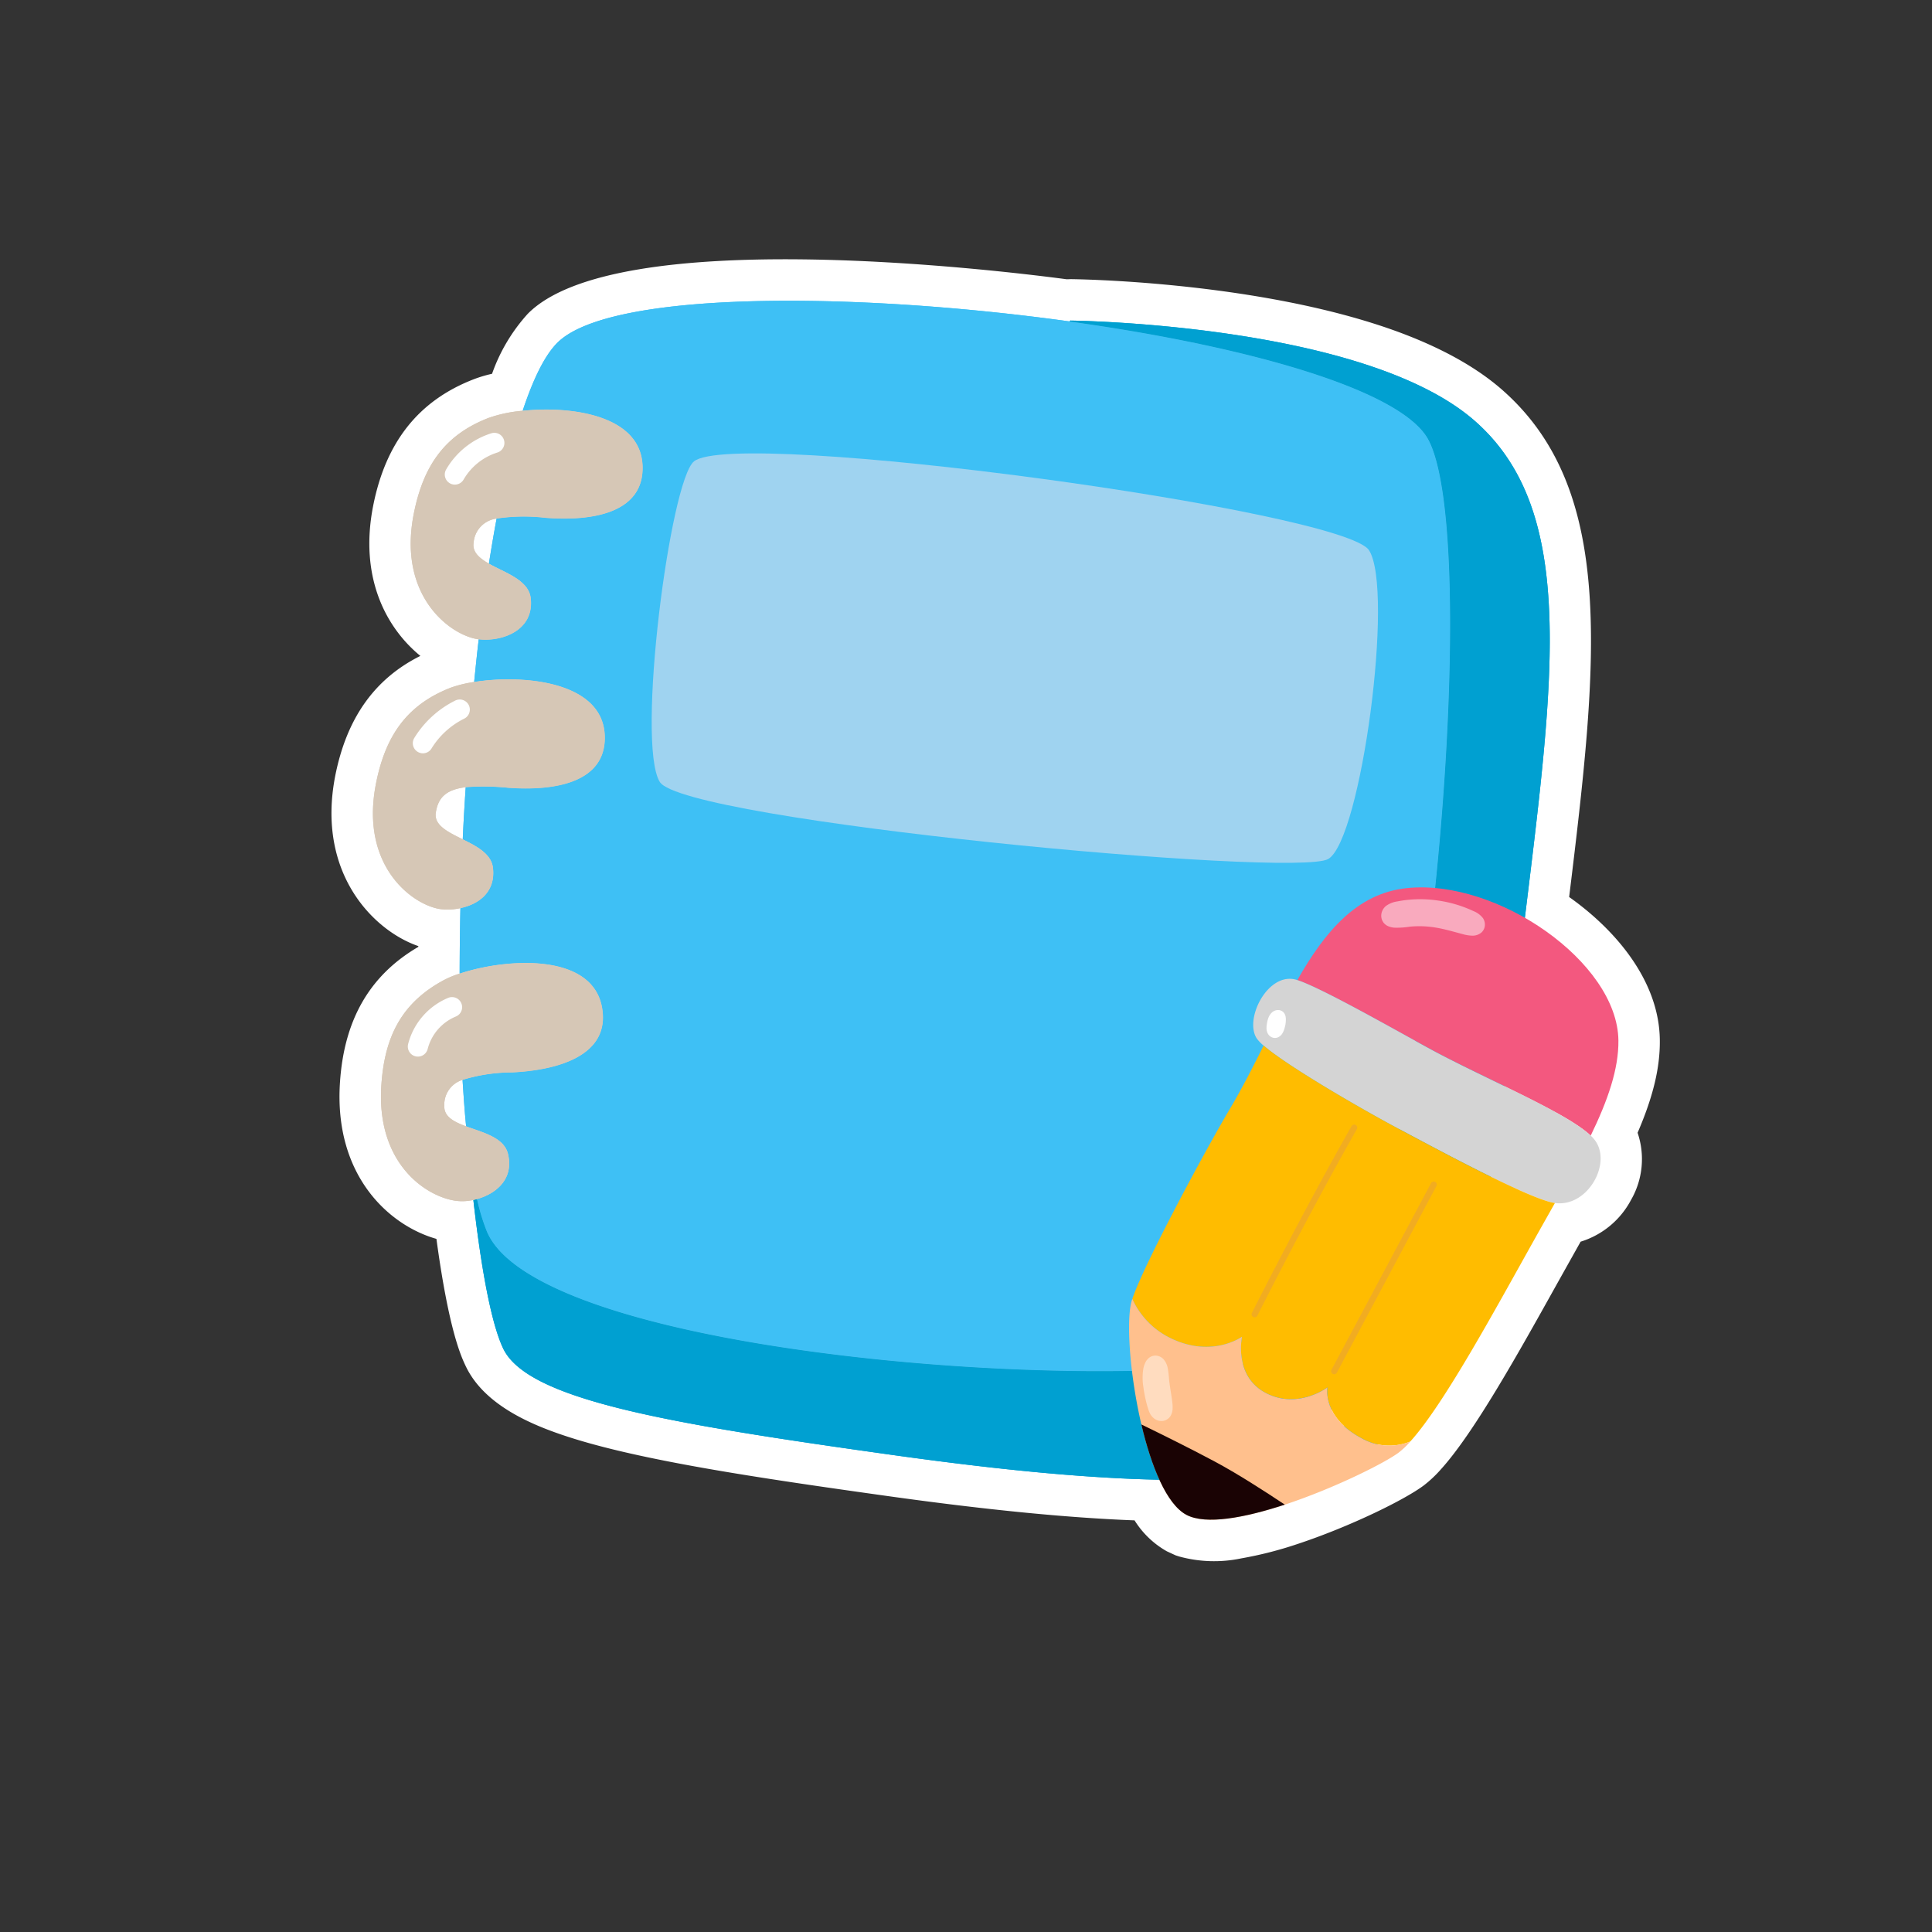 <svg xmlns="http://www.w3.org/2000/svg" xmlns:xlink="http://www.w3.org/1999/xlink" width="280" height="280" viewBox="0 0 280 280"><rect x="0" y="0" width="280" height="280" fill="#333333" stroke="none"/><defs><clipPath id="a"><rect width="280" height="280" transform="translate(3286 7484)" fill="#fff" stroke="#707070" stroke-width="1"/></clipPath><clipPath id="b"><rect width="192.969" height="177.546" fill="none"/></clipPath></defs><g transform="translate(-3286 -7484)" clip-path="url(#a)"><g transform="matrix(0.951, 0.309, -0.309, 0.951, 3373.914, 7487.304)"><rect width="215.13" height="231.428" transform="translate(-16.192 -10.823)" fill="none"/><path d="M190.89,96.549a4.686,4.686,0,0,0-.594-.322c.787-5.646.878-10.466-.443-14.368-2.108-6.257-9.882-10.939-18.384-12.709C164.712,34.469,160.393,10.9,142.591,3.018c-19.579-8.7-60.543,4.164-60.543,4.164l-.054.153c-31.3,5.574-64.9,16.4-69.671,25.924-1.165,2.31-1.684,6.08-1.713,10.887a19.774,19.774,0,0,0-4.379,2.511C.908,50.99-.634,56.249.222,63.289,1.7,75.369,10.747,78.327,14.709,77.627l.08-.014c.4,2.014.837,4.04,1.281,6.087A18.088,18.088,0,0,0,13.1,85.532c-5.32,4.352-6.863,9.612-6.009,16.633,1.485,12.1,10.525,15.038,14.491,14.356A8.418,8.418,0,0,0,24.3,115.49q1.405,4.655,2.828,9.063A13.149,13.149,0,0,0,25.2,126.2c-4.739,4.986-5.6,10.389-3.857,17.253,2.988,11.813,12.334,13.594,16.189,12.4a7.45,7.45,0,0,0,1.63-.717c3.138,6.883,7.488,15.656,10.734,19.108,5.666,6.047,26.189,2.972,58.465-2.734a335.245,335.245,0,0,0,37.9-8.541c.056.061.113.126.169.187,1.759,1.875,3.518,3.159,5.124,3.444,1.769.314,4.148-.43,6.762-1.78a49.576,49.576,0,0,0,6.349-4.032c6.121-4.5,11.96-10.263,13.387-12.314a12.016,12.016,0,0,0,1.081-2.008c2.974-6.622,5.773-21.911,8.106-33.637.391-1.966.781-3.87,1.15-5.716,4.8-.861,6.158-8.318,2.508-10.569M9.758,64.526a3.806,3.806,0,0,1,2.091-4.353c.272,2.118.6,4.308.954,6.554-1.571-.336-2.826-.85-3.045-2.2m6.876,38.895c-.387-2.3.532-3.691,2.985-4.839.616,2.445,1.252,4.887,1.928,7.322-2.372-.357-4.627-.633-4.913-2.483M30.95,143.493a3.743,3.743,0,0,1,1.342-4.426c.882,2.213,1.723,4.313,2.575,6.246-1.894-.073-3.493-.342-3.918-1.82" transform="translate(-4.803 13.094)" fill="#e1e1e1"/><path d="M62.811,183.545c-5.335,0-12.932-.539-17.3-5.2-1.014-1.078-3.9-4.149-9.7-16.189-7.127.276-16.98-4.121-20.3-17.234-2.247-8.843-.7-16.12,4.728-22.209l-.033-.105c-6.789-.106-17.322-5.4-19.079-19.716C.109,94.423,2.187,87.733,7.486,82.517,1.657,80.251-4.435,74.6-5.733,64.02-6.877,54.612-4.2,47.413,2.444,42a18.674,18.674,0,0,1,2.289-1.583,25.514,25.514,0,0,1,2.234-9.864C15.1,14.307,69.02,3.624,79.716,1.651l.535-.193C81.221,1.154,104.241-6,124.66-6c8.233,0,15.086,1.189,20.367,3.535C165,6.374,170.078,30.648,176.637,64.3c7.937,2.467,16.177,7.557,18.9,15.644,1.273,3.76,1.627,8.1,1.092,13.786a11.857,11.857,0,0,1,2.1,9.57,12.369,12.369,0,0,1-5.074,7.995l-1.333,6.7c-2.251,11.444-4.8,24.414-7.728,30.93a17.736,17.736,0,0,1-1.617,2.959c-1.986,2.854-8.387,9.043-14.77,13.738a55.722,55.722,0,0,1-7.154,4.531,19.155,19.155,0,0,1-8.655,2.519h-.529l-1.377-.164a13.1,13.1,0,0,1-5.842-2.819c-9.461,2.679-21.042,5.217-35.253,7.73C90.449,180.772,73.861,183.545,62.811,183.545ZM43.994,151.671l.625.979c5.775,12.667,8.669,16.448,9.645,17.486.021.023,1.4,1.409,8.547,1.409,10.077,0,26.116-2.69,44.5-5.941,15.453-2.732,27.621-5.472,37.2-8.375l3.585-1.087,2.55,2.744a9.532,9.532,0,0,0,2.072,1.818,24.125,24.125,0,0,0,2.836-1.213,43.487,43.487,0,0,0,5.558-3.542,75.205,75.205,0,0,0,12.007-10.9,6.055,6.055,0,0,0,.5-.973c2.392-5.329,4.908-18.119,6.93-28.4l2.747-13.749,3.626-.65-3.242-1.488.668-4.4c.746-5.352.688-9.042-.183-11.615-1.252-3.715-6.976-7.313-13.924-8.759l-3.9-.813-1.092-5.6c-6.286-32.289-10.44-53.62-25.089-60.1C136.418,6.842,131.2,6,124.66,6,110,6,93.235,10.247,86.679,12.081l-.14.4-3.493.765c-38.166,6.8-62.871,17.739-65.358,22.7-.25.5-1.044,2.509-1.078,8.236l-.023,3.887L13.03,49.637a13.586,13.586,0,0,0-2.988,1.654,9.872,9.872,0,0,0-3.768,5.694A11.64,11.64,0,0,1,8.8,55.006l7.842-4.631,1.16,9.034c.265,2.061.582,4.193.929,6.379l1.185,7.482.761,3.183c.389,1.97.819,3.952,1.253,5.953l.978,4.507-4.1,2.127a12.01,12.01,0,0,0-1.944,1.169,9.813,9.813,0,0,0-3.72,5.675,12.873,12.873,0,0,1,3.933-2.736l6.585-3.082,1.776,7.05c.6,2.4,1.228,4.795,1.891,7.184l2.45,8.833.269.623q1.388,4.6,2.794,8.954l1.348,4.176-3.571,2.55a7.148,7.148,0,0,0-1.041.866,9.926,9.926,0,0,0-3.034,6.161,11.344,11.344,0,0,1,1.929-2.022l6.348-5.241,3.046,7.648c.853,2.142,1.666,4.174,2.491,6.044l3.878,8.789Z" transform="translate(-4.803 13.094)" fill="#fff"/><g transform="translate(-4.804 13.094)"><g transform="translate(0)" clip-path="url(#b)"><path d="M160.678,137.65c-12.285,12.224-105.13,36.973-118.883,21.015A29.308,29.308,0,0,1,39,154.643c2.344-1.538,4.25-4.388,2.247-7.63-1.288-2.082-4.408-1.816-7-1.91-.853-1.934-1.694-4.033-2.575-6.247a24.718,24.718,0,0,1,6.535-3.259c6.508-2.479,12.51-6.789,9.584-12.708-3.736-7.615-15.716-2.677-21.279,1.452q-1.423-4.406-2.828-9.063c2.3-1.305,4.178-3.763,2.684-7.013-.839-1.854-3.2-2.255-5.441-2.573-.675-2.434-1.312-4.876-1.928-7.321a34.692,34.692,0,0,1,5.791-1.8c6.779-1.647,13.271-5.145,11.126-11.385-2.642-7.666-14.19-4.91-20.467-1.7-.444-2.047-.884-4.074-1.281-6.088,3.064-.582,7.362-3.549,5.326-8.011-1.1-2.4-4.663-2.343-7.312-2.876-.356-2.246-.682-4.436-.954-6.554a26.613,26.613,0,0,1,6.686-2.284C24.7,56.049,31.19,52.551,29.044,46.31c-2.445-7.127-12.6-5.252-19.054-2.374.029-4.806.548-8.576,1.713-10.887C16.475,23.522,50.075,12.7,81.374,7.125c25.236-4.5,48.977-5.551,54.856.315,13.146,13.1,36.729,117.965,24.447,130.21" transform="translate(0.62 0.21)" fill="#3ec0f5"/><path d="M170.171,150.6c-10.716,8.964-31.843,15.212-64.1,20.914-32.277,5.705-52.8,8.781-58.466,2.734-3.246-3.452-7.6-12.224-10.733-19.108.148-.088.3-.175.441-.283l.019,0a29.308,29.308,0,0,0,2.8,4.022c13.753,15.959,106.6-8.791,118.882-21.015,12.282-12.246-11.3-117.107-24.447-130.211-5.878-5.867-29.621-4.816-54.856-.314l.054-.153S120.723-5.678,140.3,3.019c19.595,8.673,22.854,36.355,31.01,76.945,8.176,40.586,9.6,61.687-1.143,70.634" transform="translate(2.288 0)" fill="#00a0d1"/><path d="M34.389,42c4.295-6.568,91.759-22.3,97.032-17.979s11.868,40.226,8.212,44.374S49.06,92.03,44.025,87.715,31.96,45.713,34.389,42" transform="translate(2.103 1.445)" fill="#9fd3f0"/><path d="M18.535,55.457a26.591,26.591,0,0,0-6.687,2.286A3.806,3.806,0,0,0,9.758,62.1c.218,1.351,1.474,1.865,3.045,2.2,2.649.533,6.214.475,7.312,2.876,2.036,4.463-2.262,7.429-5.326,8.011l-.08.015C10.747,75.9,1.7,72.94.222,60.86c-.857-7.04.686-12.3,6.009-16.632a19.774,19.774,0,0,1,4.379-2.511c6.458-2.878,16.61-4.755,19.054,2.373,2.145,6.242-4.347,9.739-11.129,11.367" transform="translate(0 2.43)" fill="#d6c7b6"/><path d="M25.009,92.08a34.7,34.7,0,0,0-5.791,1.8c-2.452,1.149-3.372,2.537-2.985,4.839.286,1.85,2.542,2.125,4.913,2.483,2.243.319,4.6.719,5.441,2.573,1.494,3.25-.38,5.706-2.684,7.013a8.421,8.421,0,0,1-2.719,1.032c-3.966.681-13.006-2.258-14.491-14.357-.853-7.021.689-12.28,6.009-16.633A18.093,18.093,0,0,1,15.668,79c6.277-3.214,17.824-5.97,20.467,1.7,2.145,6.242-4.347,9.739-11.126,11.386" transform="translate(0.402 4.702)" fill="#d6c7b6"/><path d="M29.752,136.532c.425,1.478,2.025,1.747,3.918,1.82,2.591.093,5.711-.172,7,1.91,2,3.242.1,6.093-2.247,7.631l-.02,0a5.132,5.132,0,0,1-.441.283,7.447,7.447,0,0,1-1.63.717c-3.855,1.193-13.2-.588-16.189-12.4C18.4,129.63,19.26,124.226,24,119.242a13.152,13.152,0,0,1,1.936-1.65c5.563-4.13,17.543-9.068,21.279-1.453,2.926,5.919-3.076,10.229-9.584,12.708a24.748,24.748,0,0,0-6.535,3.259,3.744,3.744,0,0,0-1.342,4.427" transform="translate(1.198 6.961)" fill="#d6c7b6"/><path d="M4.218,54.583a1.462,1.462,0,0,1-1.683-1.74,11.6,11.6,0,0,1,4.609-7.018,1.461,1.461,0,0,1,1.688,2.386,8.653,8.653,0,0,0-3.438,5.233,1.461,1.461,0,0,1-1.176,1.139" transform="translate(0.155 2.827)" fill="#fff"/><path d="M11.4,90.811a1.462,1.462,0,0,1-1.675-1.778A14.587,14.587,0,0,1,13.7,82.038a1.461,1.461,0,0,1,2.037,2.1,11.631,11.631,0,0,0-3.169,5.577,1.461,1.461,0,0,1-1.167,1.1" transform="translate(0.601 5.066)" fill="#fff"/><path d="M23.545,130.426q-.075.013-.153.019a1.46,1.46,0,0,1-1.56-1.354,9.93,9.93,0,0,1,3.462-8.174,1.461,1.461,0,1,1,1.879,2.238,6.959,6.959,0,0,0-2.427,5.729,1.461,1.461,0,0,1-1.2,1.542" transform="translate(1.353 7.483)" fill="#fff"/><path d="M154.2,144.111a1.461,1.461,0,0,1-.956-2.721A19.92,19.92,0,0,0,163,119.062a1.461,1.461,0,0,1,2.834-.712,22.842,22.842,0,0,1-11.192,25.6,1.444,1.444,0,0,1-.447.157" transform="translate(9.463 7.276)" fill="#fff"/><path d="M160.678,137.65c-12.285,12.224-105.13,36.973-118.883,21.015A29.308,29.308,0,0,1,39,154.643c2.344-1.538,4.25-4.388,2.247-7.63-1.288-2.082-4.408-1.816-7-1.91-.853-1.934-1.694-4.033-2.575-6.247a24.718,24.718,0,0,1,6.535-3.259c6.508-2.479,12.51-6.789,9.584-12.708-3.736-7.615-15.716-2.677-21.279,1.452q-1.423-4.406-2.828-9.063c2.3-1.305,4.178-3.763,2.684-7.013-.839-1.854-3.2-2.255-5.441-2.573-.675-2.434-1.312-4.876-1.928-7.321a34.692,34.692,0,0,1,5.791-1.8c6.779-1.647,13.271-5.145,11.126-11.385-2.642-7.666-14.19-4.91-20.467-1.7-.444-2.047-.884-4.074-1.281-6.088,3.064-.582,7.362-3.549,5.326-8.011-1.1-2.4-4.663-2.343-7.312-2.876-.356-2.246-.682-4.436-.954-6.554a26.613,26.613,0,0,1,6.686-2.284C24.7,56.049,31.19,52.551,29.044,46.31c-2.445-7.127-12.6-5.252-19.054-2.374.029-4.806.548-8.576,1.713-10.887C16.475,23.522,50.075,12.7,81.374,7.125c25.236-4.5,48.977-5.551,54.856.315,13.146,13.1,36.729,117.965,24.447,130.21" transform="translate(0.62 0.21)" fill="#3ec0f5"/><path d="M170.171,150.6c-10.716,8.964-31.843,15.212-64.1,20.914-32.277,5.705-52.8,8.781-58.466,2.734-3.246-3.452-7.6-12.224-10.733-19.108.148-.088.3-.175.441-.283l.019,0a29.308,29.308,0,0,0,2.8,4.022c13.753,15.959,106.6-8.791,118.882-21.015,12.282-12.246-11.3-117.107-24.447-130.211-5.878-5.867-29.621-4.816-54.856-.314l.054-.153S120.723-5.678,140.3,3.019c19.595,8.673,22.854,36.355,31.01,76.945,8.176,40.586,9.6,61.687-1.143,70.634" transform="translate(2.288 0)" fill="#00a0d1"/><path d="M34.389,42c4.295-6.568,91.759-22.3,97.032-17.979s11.868,40.226,8.212,44.374S49.06,92.03,44.025,87.715,31.96,45.713,34.389,42" transform="translate(2.103 1.445)" fill="#9fd3f0"/><path d="M18.535,55.457a26.591,26.591,0,0,0-6.687,2.286A3.806,3.806,0,0,0,9.758,62.1c.218,1.351,1.474,1.865,3.045,2.2,2.649.533,6.214.475,7.312,2.876,2.036,4.463-2.262,7.429-5.326,8.011l-.08.015C10.747,75.9,1.7,72.94.222,60.86c-.857-7.04.686-12.3,6.009-16.632a19.774,19.774,0,0,1,4.379-2.511c6.458-2.878,16.61-4.755,19.054,2.373,2.145,6.242-4.347,9.739-11.129,11.367" transform="translate(0 2.43)" fill="#d6c7b6"/><path d="M25.009,92.08a34.7,34.7,0,0,0-5.791,1.8c-2.452,1.149-3.372,2.537-2.985,4.839.286,1.85,2.542,2.125,4.913,2.483,2.243.319,4.6.719,5.441,2.573,1.494,3.25-.38,5.706-2.684,7.013a8.421,8.421,0,0,1-2.719,1.032c-3.966.681-13.006-2.258-14.491-14.357-.853-7.021.689-12.28,6.009-16.633A18.093,18.093,0,0,1,15.668,79c6.277-3.214,17.824-5.97,20.467,1.7,2.145,6.242-4.347,9.739-11.126,11.386" transform="translate(0.402 4.702)" fill="#d6c7b6"/><path d="M29.752,136.532c.425,1.478,2.025,1.747,3.918,1.82,2.591.093,5.711-.172,7,1.91,2,3.242.1,6.093-2.247,7.631l-.02,0a5.132,5.132,0,0,1-.441.283,7.447,7.447,0,0,1-1.63.717c-3.855,1.193-13.2-.588-16.189-12.4C18.4,129.63,19.26,124.226,24,119.242a13.152,13.152,0,0,1,1.936-1.65c5.563-4.13,17.543-9.068,21.279-1.453,2.926,5.919-3.076,10.229-9.584,12.708a24.748,24.748,0,0,0-6.535,3.259,3.744,3.744,0,0,0-1.342,4.427" transform="translate(1.198 6.961)" fill="#d6c7b6"/><path d="M4.218,54.583a1.462,1.462,0,0,1-1.683-1.74,11.6,11.6,0,0,1,4.609-7.018,1.461,1.461,0,0,1,1.688,2.386,8.653,8.653,0,0,0-3.438,5.233,1.461,1.461,0,0,1-1.176,1.139" transform="translate(0.155 2.827)" fill="#fff"/><path d="M11.4,90.811a1.462,1.462,0,0,1-1.675-1.778A14.587,14.587,0,0,1,13.7,82.038a1.461,1.461,0,0,1,2.037,2.1,11.631,11.631,0,0,0-3.169,5.577,1.461,1.461,0,0,1-1.167,1.1" transform="translate(0.601 5.066)" fill="#fff"/><path d="M23.545,130.426q-.075.013-.153.019a1.46,1.46,0,0,1-1.56-1.354,9.93,9.93,0,0,1,3.462-8.174,1.461,1.461,0,1,1,1.879,2.238,6.959,6.959,0,0,0-2.427,5.729,1.461,1.461,0,0,1-1.2,1.542" transform="translate(1.353 7.483)" fill="#fff"/><path d="M154.2,144.111a1.461,1.461,0,0,1-.956-2.721A19.92,19.92,0,0,0,163,119.062a1.461,1.461,0,0,1,2.834-.712,22.842,22.842,0,0,1-11.192,25.6,1.444,1.444,0,0,1-.447.157" transform="translate(9.463 7.276)" fill="#fff"/><path d="M181.947,92.232c-4.294-2.055-16.016-3.012-24.907-4.55-4.49-.777-18.427-3.75-22.5-3.75,1.636-7.923,4.32-14.607,10.932-17.564,12.022-5.385,32.4.737,36.03,11.5,1.321,3.9,1.229,8.722.443,14.368" transform="translate(8.349 3.995)" fill="#f3587f"/><path d="M180.288,101.979c-3.6.643-18.953-2.18-25.154-3.282-5.458-.97-17.718-3.552-22.054-5.376a5.384,5.384,0,0,1-1.273-.681c-2.649-2.134-1.414-9.839,2.928-9.853.02,0,.042,0,.063,0,4.07,0,18.007,2.973,22.5,3.749,8.89,1.539,20.612,2.5,24.907,4.551a4.762,4.762,0,0,1,.594.322c3.65,2.251,2.294,9.707-2.509,10.569" transform="translate(8.093 5.138)" fill="#d4d4d4"/><path d="M180.527,101.364c-.37,1.846-.759,3.75-1.15,5.716-2.331,11.725-5.131,27.016-8.106,33.636a8.1,8.1,0,0,1-6.917,1.715c-6.36-1.13-6.922-5.466-6.922-5.466s-3.113,4.437-8.3,3.515-5.747-6.673-5.747-6.673-3.3,4.558-10.3,3.315a11.649,11.649,0,0,1-6.518-3.617c.062-5.4,3.406-23.757,4.975-30.721.739-3.288,1.272-6.7,1.78-10.078,4.335,1.825,16.6,4.406,22.054,5.376,6.2,1.1,21.558,3.924,25.154,3.282" transform="translate(7.854 5.753)" fill="#ffbc00"/><path d="M164.354,140.048c-6.36-1.13-6.922-5.466-6.922-5.466s-3.113,4.437-8.3,3.515-5.748-6.673-5.748-6.673-3.3,4.558-10.3,3.315a11.652,11.652,0,0,1-6.518-3.617c0,.052,0,.092,0,.134-.013,2.86,2.994,10.358,6.876,16.772,3.221,5.3,7.038,9.868,10.254,10.439,3.145.559,8.217-2.228,13.11-5.812,6.122-4.5,11.96-10.263,13.388-12.314a11.983,11.983,0,0,0,1.08-2.008,8.1,8.1,0,0,1-6.917,1.715" transform="translate(7.854 8.137)" fill="#ffc08d"/><path d="M143.04,130.18a.443.443,0,0,1-.36-.5c1.7-10.861,3.5-21.021,5.367-30.2a.443.443,0,0,1,.512-.348l.011,0a.443.443,0,0,1,.346.523c-1.863,9.166-3.666,19.314-5.36,30.161a.442.442,0,0,1-.506.369h-.01" transform="translate(8.854 6.151)" fill="#f1ac21"/><path d="M155.768,134.22a.443.443,0,0,1-.359-.514l5.363-30.181a.443.443,0,0,1,.873.155l-5.363,30.181a.444.444,0,0,1-.514.359" transform="translate(9.644 6.402)" fill="#f1ac21"/><path d="M156.4,151.666c-4.894,3.583-9.965,6.37-13.111,5.812-3.215-.571-7.032-5.134-10.253-10.439,3.085.425,7.708,1.1,11.734,1.817,3.676.653,8.236,1.855,11.631,2.81" transform="translate(8.256 9.125)" fill="#1a0304"/><path d="M145.568,67.851a17.777,17.777,0,0,1,4.268-1.3,18.122,18.122,0,0,1,5.4-.137,3.193,3.193,0,0,1,1.62.55,1.689,1.689,0,0,1,.59.93,1.556,1.556,0,0,1-.147,1.089,1.98,1.98,0,0,1-1.13.868,5.505,5.505,0,0,1-1.437.22c-1.328.079-2.662.105-3.975.307a14.414,14.414,0,0,0-3.632,1.045,11.878,11.878,0,0,1-2.069.822,2.888,2.888,0,0,1-.8.078,1.823,1.823,0,0,1-.775-.209A1.66,1.66,0,0,1,142.673,71a1.894,1.894,0,0,1,.257-1.365,3.607,3.607,0,0,1,1.364-1.142q.623-.35,1.274-.645Z" transform="translate(8.852 4.113)" fill="#f9aabe"/><path d="M135.065,89.62a4.337,4.337,0,0,0-.207-1.178,2.074,2.074,0,0,0-.238-.5,1.212,1.212,0,0,0-.4-.377,1.076,1.076,0,0,0-.838-.08,1.3,1.3,0,0,0-.684.5,1.846,1.846,0,0,0-.311.889,3.847,3.847,0,0,0,.042.949,3.662,3.662,0,0,0,.165.723,1.649,1.649,0,0,0,.386.627,1.249,1.249,0,0,0,.717.349,1.146,1.146,0,0,0,.774-.186,1.383,1.383,0,0,0,.518-.775,2.906,2.906,0,0,0,.075-.944Z" transform="translate(8.215 5.426)" fill="#fff"/><path d="M132.953,144.512a18.922,18.922,0,0,1-1.176-2.116,8.1,8.1,0,0,1-.841-2.6,3.41,3.41,0,0,1,.015-.913,1.975,1.975,0,0,1,.324-.821,1.494,1.494,0,0,1,.951-.6,1.657,1.657,0,0,1,1.126.219,2.79,2.79,0,0,1,.957,1.056,13.731,13.731,0,0,1,.611,1.331c.456,1.049,1.022,2.043,1.5,3.083a5.6,5.6,0,0,1,.356.936,2.277,2.277,0,0,1,.053.985,1.587,1.587,0,0,1-.843,1.109,1.743,1.743,0,0,1-1.376.039,2.1,2.1,0,0,1-.643-.389,3.482,3.482,0,0,1-.51-.583q-.261-.357-.5-.729Z" transform="translate(8.124 8.529)" fill="#ffdcbf"/></g></g></g></g></svg>